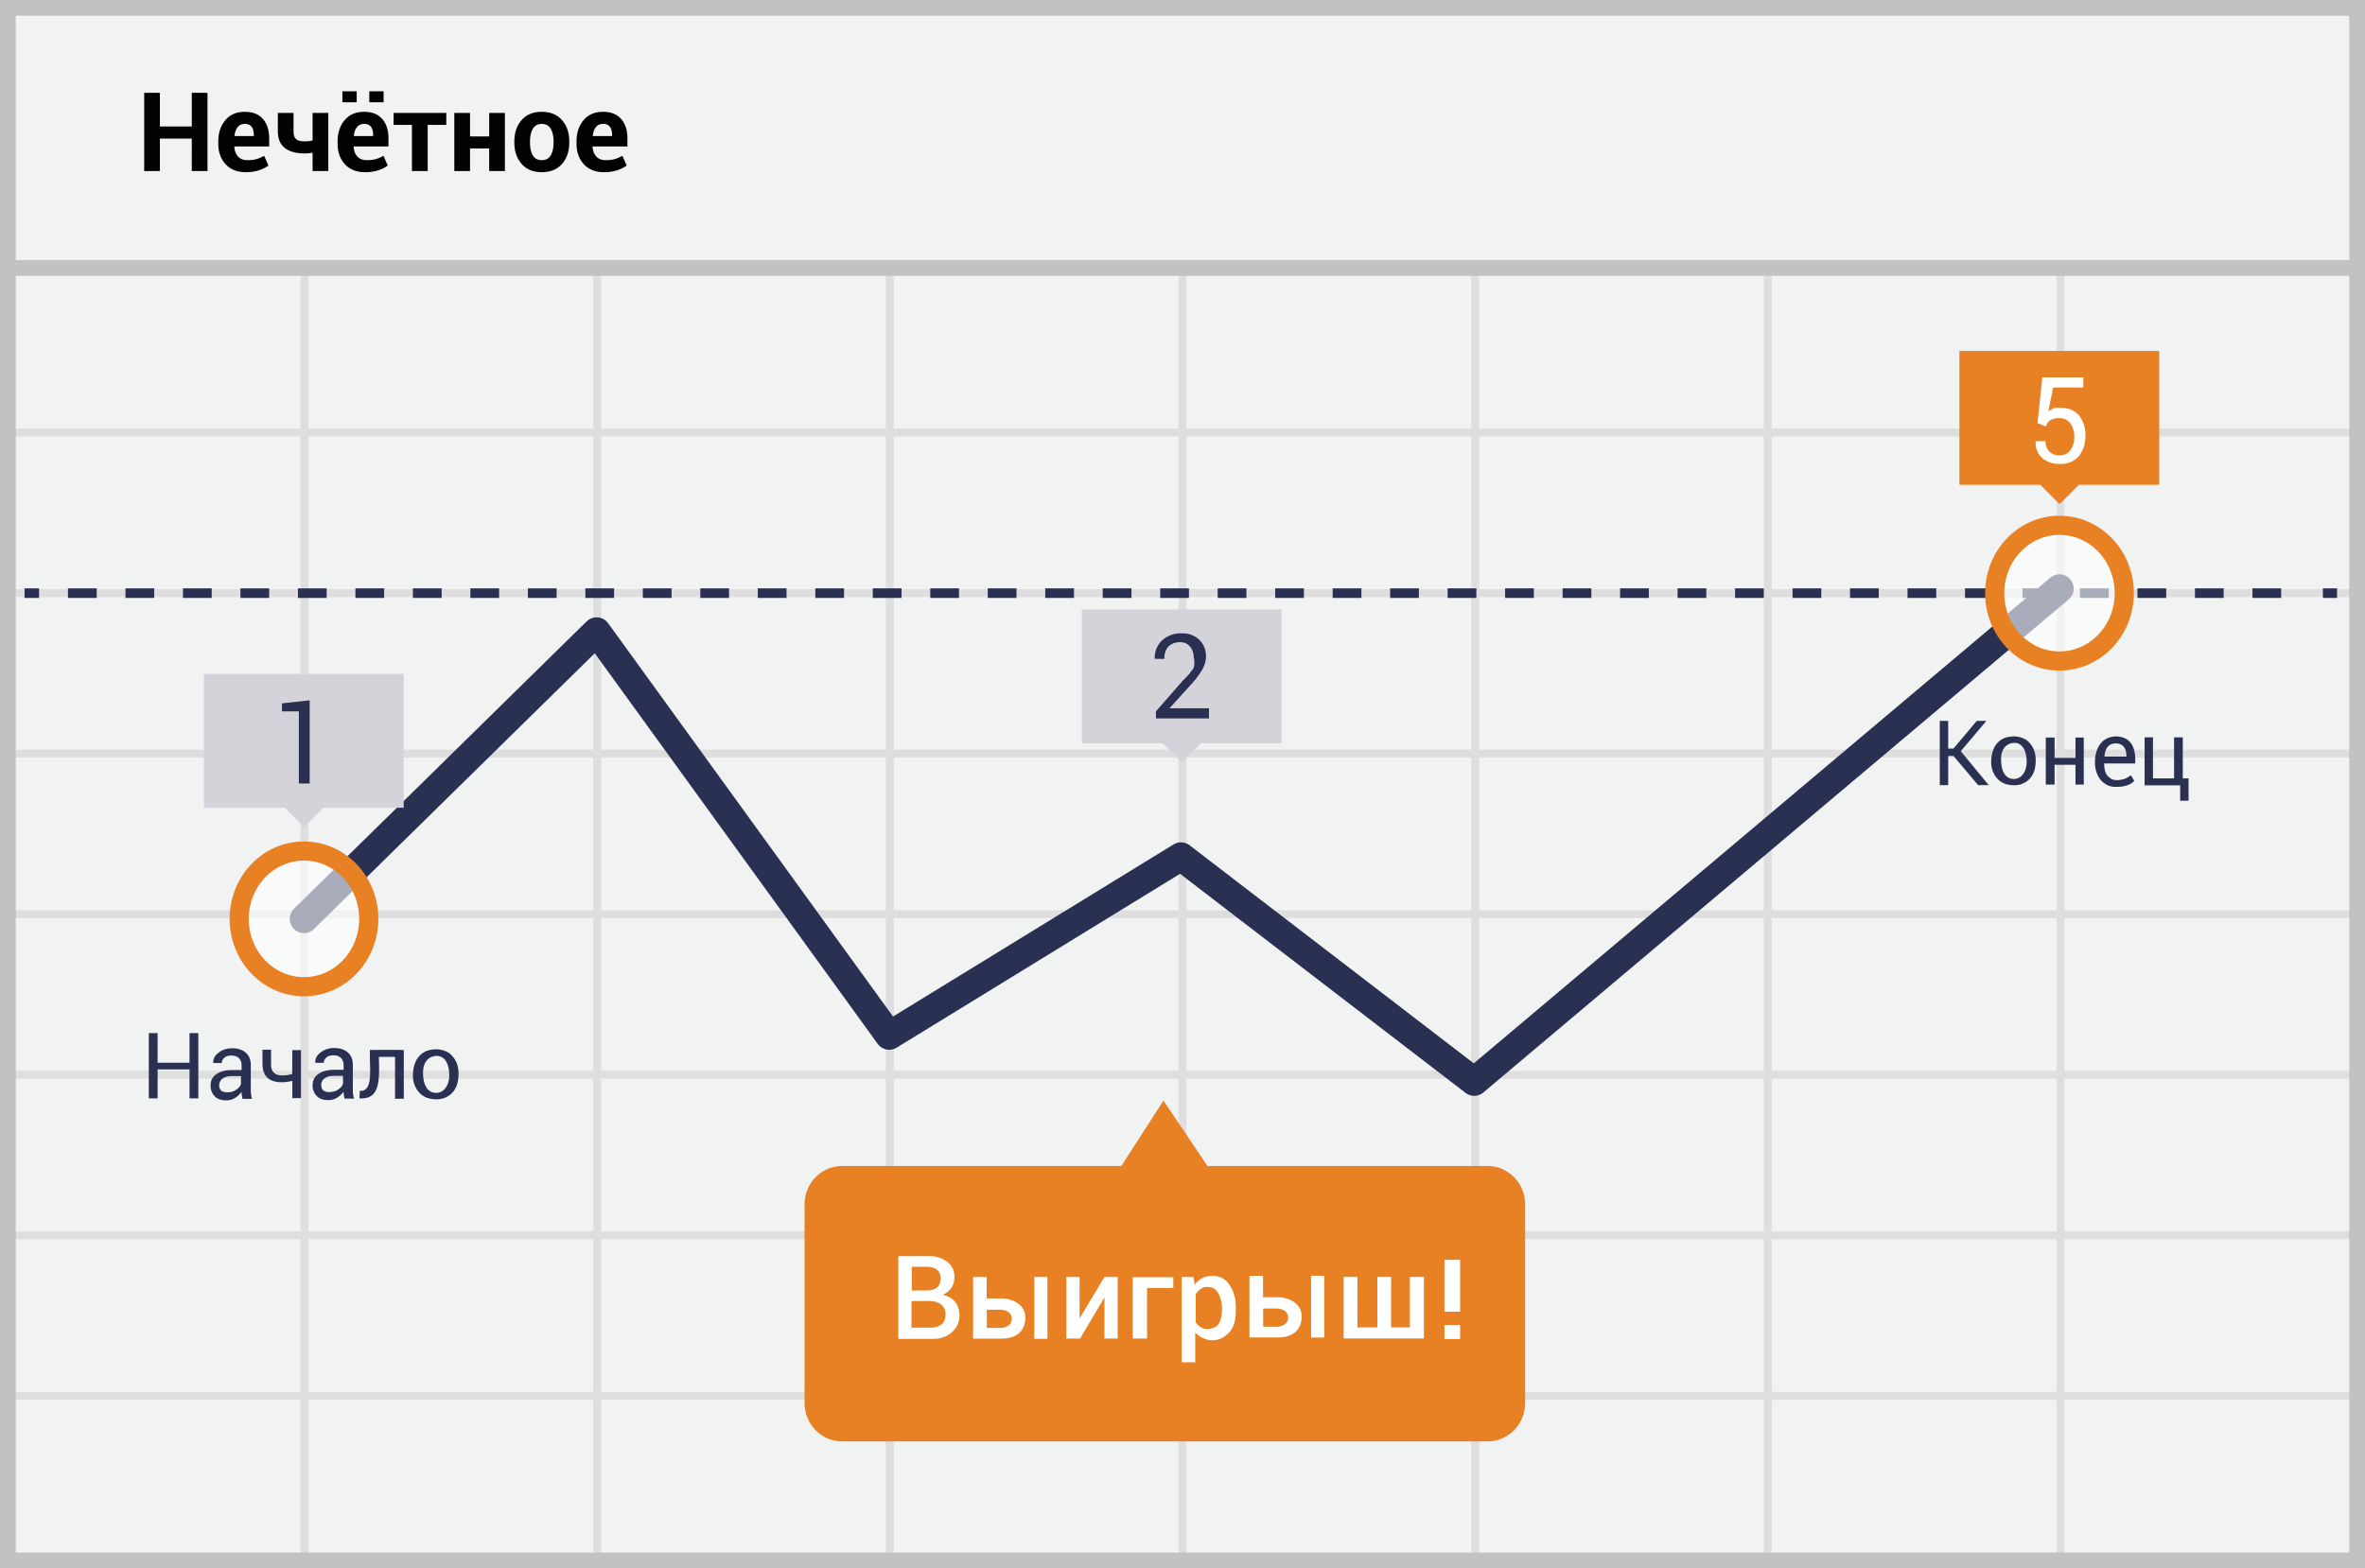 <svg width="300" height="199" viewBox="0 0 300 199" xmlns="http://www.w3.org/2000/svg"><title>Group 2</title><g fill="none" fill-rule="evenodd"><path fill="#F1F2F2" fill-rule="nonzero" d="M0 0h300v199H0z"/><path d="M39.125 55.375V74.75H75.25V55.375H39.125zm0-1H75.25V34h1v20.375h36.125V34h1v20.375H149.5V34h1v20.375h36.125V34h1v20.375h36.125V34h1v20.375h36.125V34h1v20.375H299.5v1h-37.625V74.75H299.5v1h-37.625v19.375H299.5v1h-37.625V115.5H299.5v1h-37.625v19.375H299.5v1h-37.625v19.375H299.5v1h-37.625v19.375H299.5v1h-37.625V199h-1v-21.375H224.75V199h-1v-21.375h-36.125V199h-1v-21.375H150.5V199h-1v-21.375h-36.125V199h-1v-21.375H76.25V199h-1v-21.375H39.125V199h-1v-21.375H1.5v-1h36.625V157.25H1.5v-1h36.625v-19.375H1.5v-1h36.625V116.5H1.5v-1h36.625V96.125H1.5v-1h36.625V75.75H1.5v-1h36.625V55.375H1.5v-1h36.625V34h1v20.375zm221.75 1H224.75V74.75h36.125V55.375zm-37.125 0h-36.125V74.75h36.125V55.375zm-37.125 0H150.5V74.75h36.125V55.375zm-37.125 0h-36.125V74.75H149.5V55.375zm-37.125 0H76.25V74.75h36.125V55.375zM39.125 75.75v19.375H75.25V75.75H39.125zm221.75 0H224.75v19.375h36.125V75.75zm-37.125 0h-36.125v19.375h36.125V75.75zm-37.125 0H150.5v19.375h36.125V75.75zm-37.125 0h-36.125v19.375H149.5V75.75zm-37.125 0H76.25v19.375h36.125V75.75zm-73.25 20.375V115.5H75.25V96.125H39.125zm221.75 0H224.75V115.5h36.125V96.125zm-37.125 0h-36.125V115.5h36.125V96.125zm-37.125 0H150.5V115.5h36.125V96.125zm-37.125 0h-36.125V115.5H149.5V96.125zm-37.125 0H76.25V115.5h36.125V96.125zM39.125 116.5v19.375H75.25V116.5H39.125zm221.75 0H224.75v19.375h36.125V116.5zm-37.125 0h-36.125v19.375h36.125V116.5zm-37.125 0H150.5v19.375h36.125V116.5zm-37.125 0h-36.125v19.375H149.5V116.5zm-37.125 0H76.25v19.375h36.125V116.5zm-73.25 20.375v19.375H75.25v-19.375H39.125zm221.75 0H224.75v19.375h36.125v-19.375zm-37.125 0h-36.125v19.375h36.125v-19.375zm-37.125 0H150.5v19.375h36.125v-19.375zm-37.125 0h-36.125v19.375H149.5v-19.375zm-37.125 0H76.25v19.375h36.125v-19.375zm-73.25 20.375v19.375H75.25V157.25H39.125zm221.75 0H224.75v19.375h36.125V157.25zm-37.125 0h-36.125v19.375h36.125V157.25zm-37.125 0H150.5v19.375h36.125V157.25zm-37.125 0h-36.125v19.375H149.5V157.25zm-37.125 0H76.25v19.375h36.125V157.25z" fill="#DFDEDE" fill-rule="nonzero"/><path stroke="#C2C2C2" stroke-width="2" d="M1 1h298v197H1z"/><path fill="#C2C2C2" fill-rule="nonzero" d="M0 33h300v2H0z"/><g transform="translate(2.5 43.721)"><path d="M.62 31.544h1.834" stroke="#293052" stroke-width="1.215" stroke-linejoin="round"/><path d="M6.124 31.544h284.199" stroke="#293052" stroke-width="1.215" stroke-linejoin="round" stroke-dasharray="3.646"/><path d="M292.158 31.544h1.796" stroke="#293052" stroke-width="1.215" stroke-linejoin="round"/><path stroke="#293052" stroke-width="3.608" stroke-linecap="round" stroke-linejoin="round" d="M36.058 72.873l37.12-36.46L110.3 87.676l37.006-22.71 37.197 28.553 74.242-62.56"/><path d="M186.07 104.23h-35.4l-5.581-8.296-5.353 8.297h-35.4c-2.64 0-4.779 2.18-4.779 4.869v25.203c0 2.689 2.14 4.869 4.779 4.869h81.735a4.731 4.731 0 0 0 3.453-1.384 4.915 4.915 0 0 0 1.44-3.485v-25.164a4.916 4.916 0 0 0-1.426-3.51 4.731 4.731 0 0 0-3.467-1.398z" fill="#E88024" fill-rule="nonzero"/><ellipse cx="8.437" cy="9.374" rx="8.219" ry="8.609" opacity=".6" transform="translate(250.308 22.17)" fill="#FFF" fill-rule="nonzero"/><ellipse stroke="#E88024" stroke-width="2.43" cx="258.745" cy="31.544" rx="8.219" ry="8.609"/><ellipse cx="8.481" cy="8.855" rx="8.219" ry="8.609" opacity=".6" transform="translate(27.577 64.018)" fill="#FFF" fill-rule="nonzero"/><ellipse stroke="#E88024" stroke-width="2.43" cx="36.058" cy="72.873" rx="8.219" ry="8.609"/><path fill="#E88024" fill-rule="nonzero" d="M246.053.81h25.346v16.983h-25.346z"/><path fill="#E88024" fill-rule="nonzero" d="M256.31 17.796l2.407-2.406 2.451 2.452-2.406 2.406z"/><path d="M255.954 9.963l.612-5.804h5.2v1.286h-3.824l-.612 3.038c.223-.174.468-.318.727-.428.303-.053.614-.053.917 0a2.765 2.765 0 0 1 2.256.935c.568.742.853 1.67.803 2.61a3.944 3.944 0 0 1-.841 2.57 3.028 3.028 0 0 1-2.447.974 3.286 3.286 0 0 1-2.18-.74 2.556 2.556 0 0 1-.84-2.142h1.261c-.024.493.156.974.497 1.324.344.32.797.488 1.262.468a1.63 1.63 0 0 0 1.376-.624c.356-.51.53-1.128.497-1.753a2.645 2.645 0 0 0-.497-1.675 1.632 1.632 0 0 0-1.376-.662 2.184 2.184 0 0 0-1.185.273c-.26.19-.449.465-.535.779l-1.07-.429z" fill="#FFF" fill-rule="nonzero"/><path fill="#D5D3DA" fill-rule="nonzero" d="M134.728 33.608h25.347v16.984h-25.347z"/><path fill="#D5D3DA" fill-rule="nonzero" d="M144.959 50.574l2.406-2.406 2.451 2.452-2.406 2.406z"/><path d="M150.861 47.437h-6.728v-.896l3.402-3.896a9.646 9.646 0 0 0 1.376-1.597 2.618 2.618 0 0 0 0-1.402 2.01 2.01 0 0 0-.458-1.324 1.48 1.48 0 0 0-1.185-.546 2.04 2.04 0 0 0-1.568.546 2.248 2.248 0 0 0-.497 1.558h-1.223a3.03 3.03 0 0 1 .88-2.299 3.478 3.478 0 0 1 2.56-.934 2.987 2.987 0 0 1 2.218.818c.555.551.86 1.313.84 2.103a3.436 3.436 0 0 1-.496 1.714 11.04 11.04 0 0 1-1.415 1.87l-2.714 3h5.008v1.285z" fill="#293052" fill-rule="nonzero"/><path fill="#D5D3DA" fill-rule="nonzero" d="M23.366 41.788h25.346v16.984H23.366z"/><path fill="#D5D3DA" fill-rule="nonzero" d="M33.623 58.766l2.406-2.406 2.451 2.451-2.406 2.406z"/><path fill="#293052" fill-rule="nonzero" d="M36.822 55.695h-1.414V46.54h-2.14v-1.013l3.516-.39v10.557z"/></g><path d="M26.32 21.707h-1.993V17.58h-4.046v4.128H18.29v-9.934h1.992v4.271h4.046v-4.271h1.993v9.934zm4.878.143c-1.1 0-1.96-.337-2.579-1.013-.618-.675-.928-1.545-.928-2.61v-.273c0-1.105.3-2.01.9-2.715.601-.705 1.427-1.055 2.478-1.05.991 0 1.752.303 2.282.91s.795 1.425.795 2.453v1.03h-4.401l-.02.041c.031.505.185.914.46 1.228.275.314.684.471 1.225.471.446 0 .824-.045 1.136-.136.311-.091.633-.23.965-.417l.54 1.229c-.296.24-.697.443-1.202.607a5.326 5.326 0 0 1-1.65.245zm-.13-6.127c-.4 0-.708.138-.924.413-.216.275-.347.64-.392 1.095l.013.034h2.43v-.15c0-.432-.09-.772-.267-1.02-.177-.248-.464-.372-.86-.372zm10.576 5.984h-1.992v-2.34a4.26 4.26 0 0 1-.515.078c-.175.016-.34.024-.495.024-1.087 0-1.925-.232-2.514-.696-.59-.464-.884-1.173-.884-2.129v-2.32h1.993v2.32c0 .487.107.824.32 1.01.214.187.576.28 1.085.28a4.6 4.6 0 0 0 .502-.027c.166-.018.335-.046.508-.082v-3.5h1.992v7.382zm4.688.143c-1.1 0-1.96-.337-2.58-1.013-.618-.675-.927-1.545-.927-2.61v-.273c0-1.105.3-2.01.9-2.715.6-.705 1.427-1.055 2.477-1.05.992 0 1.753.303 2.283.91s.794 1.425.794 2.453v1.03h-4.4l-.02.041c.031.505.184.914.46 1.228.275.314.683.471 1.224.471.446 0 .825-.045 1.136-.136.312-.091.634-.23.966-.417l.539 1.229c-.296.24-.696.443-1.2.607a5.326 5.326 0 0 1-1.652.245zm-.13-6.127c-.4 0-.708.138-.924.413-.216.275-.347.64-.393 1.095l.014.034h2.43v-.15c0-.432-.09-.772-.267-1.02-.177-.248-.464-.372-.86-.372zm2.457-2.75h-1.815v-1.391h1.815v1.392zm-3.412 0h-1.815v-1.391h1.815v1.392zm11.367 2.873h-2.36v5.861h-2v-5.86h-2.326v-1.522h6.686v1.521zm7.43 5.861h-1.992v-2.866h-2.429v2.866h-1.992v-7.382h1.992v2.988h2.43v-2.988h1.992v7.382zm1.201-3.76c0-1.1.308-2.002.922-2.705.614-.702 1.464-1.054 2.551-1.054 1.092 0 1.947.35 2.566 1.05.619.701.928 1.604.928 2.71v.143c0 1.11-.308 2.014-.925 2.712-.616.698-1.468 1.047-2.555 1.047-1.092 0-1.946-.349-2.562-1.047-.616-.698-.925-1.602-.925-2.712v-.143zm1.986.144c0 .673.118 1.213.355 1.62.236.408.618.611 1.146.611.514 0 .89-.205 1.13-.614.238-.41.358-.948.358-1.617v-.143c0-.655-.121-1.19-.362-1.604-.241-.414-.621-.62-1.14-.62-.514 0-.89.207-1.129.624-.239.416-.358.95-.358 1.6v.143zm9.409 3.76c-1.1 0-1.96-.338-2.58-1.014-.618-.675-.927-1.545-.927-2.61v-.273c0-1.105.3-2.01.9-2.715.601-.705 1.427-1.055 2.477-1.05.992 0 1.753.303 2.283.91s.795 1.425.795 2.453v1.03h-4.401l-.02.041c.031.505.185.914.46 1.228.275.314.683.471 1.225.471.445 0 .824-.045 1.136-.136.311-.091.633-.23.965-.417l.54 1.229c-.297.24-.697.443-1.202.607a5.326 5.326 0 0 1-1.651.245zm-.13-6.128c-.4 0-.708.138-.924.413-.216.275-.347.64-.392 1.095l.013.034h2.43v-.15c0-.432-.09-.772-.267-1.02-.177-.248-.464-.372-.86-.372z" fill="#020202" fill-rule="nonzero"/><g fill="#FFF" fill-rule="nonzero"><path d="M185.219 166.437h-1.99v-6.584h1.99zM185.219 169.902h-1.99v-1.77h1.99z"/><g><path d="M113.955 159.39h4.226c.765 0 2.745.578 2.879 2.371.088 1.195-.398 2.04-1.459 2.534 1.356.33 2.059 1.177 2.108 2.543.074 2.05-1.875 3.047-3.108 3.047h-4.646V159.39zm1.666 9.072h2.388c.57 0 1.935-.105 1.935-1.692s-1.683-1.692-1.935-1.692h-2.388v3.384zm.04-7.729v3.01h1.961c1.024 0 1.763-.526 1.7-1.646-.064-1.12-1.026-1.339-1.7-1.364h-1.96zM123.437 162.037h1.723v2.718h2.061c.497 0 2.958.384 2.84 2.608-.118 2.223-2.07 2.492-2.964 2.492h-3.66v-7.818zm1.742 4.143v2.315h1.693c.423 0 1.464-.16 1.464-1.158 0-.997-1.063-1.157-1.464-1.157h-1.693zM158.493 161.885h1.722v2.718h2.062c.497 0 2.958.384 2.84 2.608-.118 2.223-2.07 2.492-2.964 2.492h-3.66v-7.818zm1.742 4.143v2.315h1.693c.422 0 1.463-.16 1.463-1.158 0-.997-1.063-1.157-1.463-1.157h-1.693zM131.2 162.03h1.666v7.85h-1.665zM166.316 161.87h1.665v7.85h-1.665zM135.265 162.033h1.68v5.255l3.155-5.255h1.681v7.812H140.1v-5.226l-3.09 5.226h-1.745zM148.833 162.068v1.364h-3.33v6.418h-1.816v-7.782zM149.903 162.023l1.496.016.142.988c.783-1.128 2.21-1.421 3.458-.874 1.019.447 1.673 2.062 1.73 3.058.104 1.806.073 3.21-1.215 4.24-1.288 1.03-2.93.667-3.9-.366v3.772h-1.711v-10.834zm1.77 2.192c.021 1 .007 2.236 0 3.569.884 1.242 2.048.865 2.601.524.578-.357.792-1.567.723-2.656-.049-.764-.432-1.994-1.217-2.25-.791-.257-1.475-.114-2.107.813zM170.442 162.025v7.817h10.18v-7.817h-1.775v6.407h-2.384v-6.407h-1.747v6.407h-2.522c-.021-3.742-.021-5.877 0-6.407h-1.752z"/></g></g><g fill="#2A3052" fill-rule="nonzero"><path d="M30.676 138.973c-.03-.154-.03-.277-.03-.43a2.847 2.847 0 0 1-.83.768 2.006 2.006 0 0 1-1.107.307c-.645 0-1.137-.153-1.475-.522a1.875 1.875 0 0 1-.522-1.383c0-.615.245-1.076.737-1.414.492-.338 1.137-.522 1.967-.522h1.23v-.615c0-.368-.124-.676-.339-.89-.215-.216-.553-.339-.953-.339-.368 0-.676.092-.89.277-.216.184-.339.43-.339.676H27.05v-.03c-.031-.462.184-.892.645-1.26.46-.37 1.045-.585 1.752-.585.706 0 1.29.185 1.72.553.43.37.646.892.646 1.568v3.042c0 .215 0 .43.03.645.031.215.062.43.124.615h-1.199v.061c-.03-.184-.061-.368-.092-.522zm-1.86-.369c.4 0 .799-.092 1.106-.307.338-.215.553-.461.645-.738v-1.014h-1.26c-.46 0-.83.123-1.106.338a1.03 1.03 0 0 0-.4.83c0 .277.093.492.246.676.185.123.43.215.769.215zM43.619 138.943c-.03-.154-.03-.277-.03-.43a2.847 2.847 0 0 1-.83.768 2.006 2.006 0 0 1-1.107.307c-.645 0-1.137-.154-1.475-.522a1.875 1.875 0 0 1-.522-1.383c0-.615.246-1.076.737-1.414.492-.338 1.137-.522 1.967-.522h1.23v-.615c0-.369-.124-.676-.339-.891-.215-.215-.553-.338-.952-.338-.37 0-.677.092-.892.276-.215.185-.338.43-.338.676h-1.075v-.03c-.031-.461.184-.892.645-1.26.461-.37 1.045-.584 1.752-.584.707 0 1.29.184 1.72.553.43.369.646.891.646 1.567v3.043c0 .215 0 .43.03.645.031.215.062.43.124.615H43.71v.061c-.03-.184-.061-.369-.092-.522zm-1.86-.37c.4 0 .799-.091 1.106-.306.338-.216.553-.461.645-.738v-1.014h-1.26c-.46 0-.83.123-1.106.338a1.03 1.03 0 0 0-.4.83c0 .276.093.491.247.676.184.123.43.215.768.215zM55.17 133.145c.693-.037 1.57.203 2.061.701.543.551.931 1.236.931 2.368 0 1.001-.2 1.725-.674 2.31-.535.661-1.369.964-2.045.964-.702 0-1.463-.11-2.103-.701-.523-.484-1.007-1.313-.959-2.47.053-1.279.465-2.008.96-2.47.5-.468 1.086-.661 1.829-.702zm.25.837c-.796 0-1.757.519-1.757 2.127 0 1.608.593 2.565 1.659 2.565 1.065 0 1.765-1.082 1.657-2.565-.108-1.483-.765-2.127-1.56-2.127zM24.041 131.09h1.118v8.277h-1.118V135.7h-4.047v3.667h-1.117v-8.277h1.117v3.762h4.047zM33.298 133.19h1.085v1.87c-.002 1.269.89 1.678 2.678 1.228l.02-3.042h1.1v6.09h-1.1c.006-.888.006-1.62 0-2.195-1.163.316-2.896.336-3.508-.85-.25-.485-.27-.945-.275-1.386a72.446 72.446 0 0 1 0-1.715zM45.63 138.414c.008.262-.03.482-.03.953 2.533.16 2.565-2.046 2.458-5.26l2.055-.002v5.307h1.108v-6.18a124.26 124.26 0 0 0-4.297 0c-.078 2.4.49 5.314-1.295 5.182z"/></g><g fill="#2A3052" fill-rule="nonzero"><path d="M270.846 96.868h-3.936c0 .73.15 1.259.447 1.584.392.429.805.584 1.37.527.99-.098 1.18-.363 1.589-.597l.416.715c-.487.503-1.265.755-2.336.755-1.606 0-2.585-1.331-2.65-2.916-.063-1.584.57-3.422 2.65-3.5 1.763.047 2.58 1.191 2.45 3.432zm-1.105-.871c-.012-1.115-.46-1.672-1.344-1.672-.884 0-1.368.557-1.45 1.672h2.794zM255.305 93.44c.677-.037 1.535.199 2.015.685.53.539.91 1.209.91 2.314 0 .98-.196 1.687-.659 2.259-.523.646-1.338.942-2 .942-.685 0-1.43-.108-2.054-.686-.512-.472-.985-1.283-.938-2.414.052-1.25.454-1.963.938-2.415.488-.456 1.062-.645 1.788-.685zm.243.818c-.777 0-1.716.507-1.716 2.079s.58 2.507 1.621 2.507c1.042 0 1.726-1.057 1.62-2.507-.106-1.45-.747-2.079-1.525-2.079zM272.043 93.558h1.063v5.214h2.677v-5.214h1.103v5.214h.732v2.83h-1.064v-1.954h-4.511zM246.06 91.471h1.068v3.51h.672l2.954-3.51h1.221l-3.254 3.847 3.546 4.302h-1.342l-3.125-3.7h-.672v3.7h-1.067zM259.508 93.584h1.115v2.581h2.654v-2.581h1.048v5.969h-1.048v-2.511h-2.654v2.511h-1.115z"/></g></g></svg>